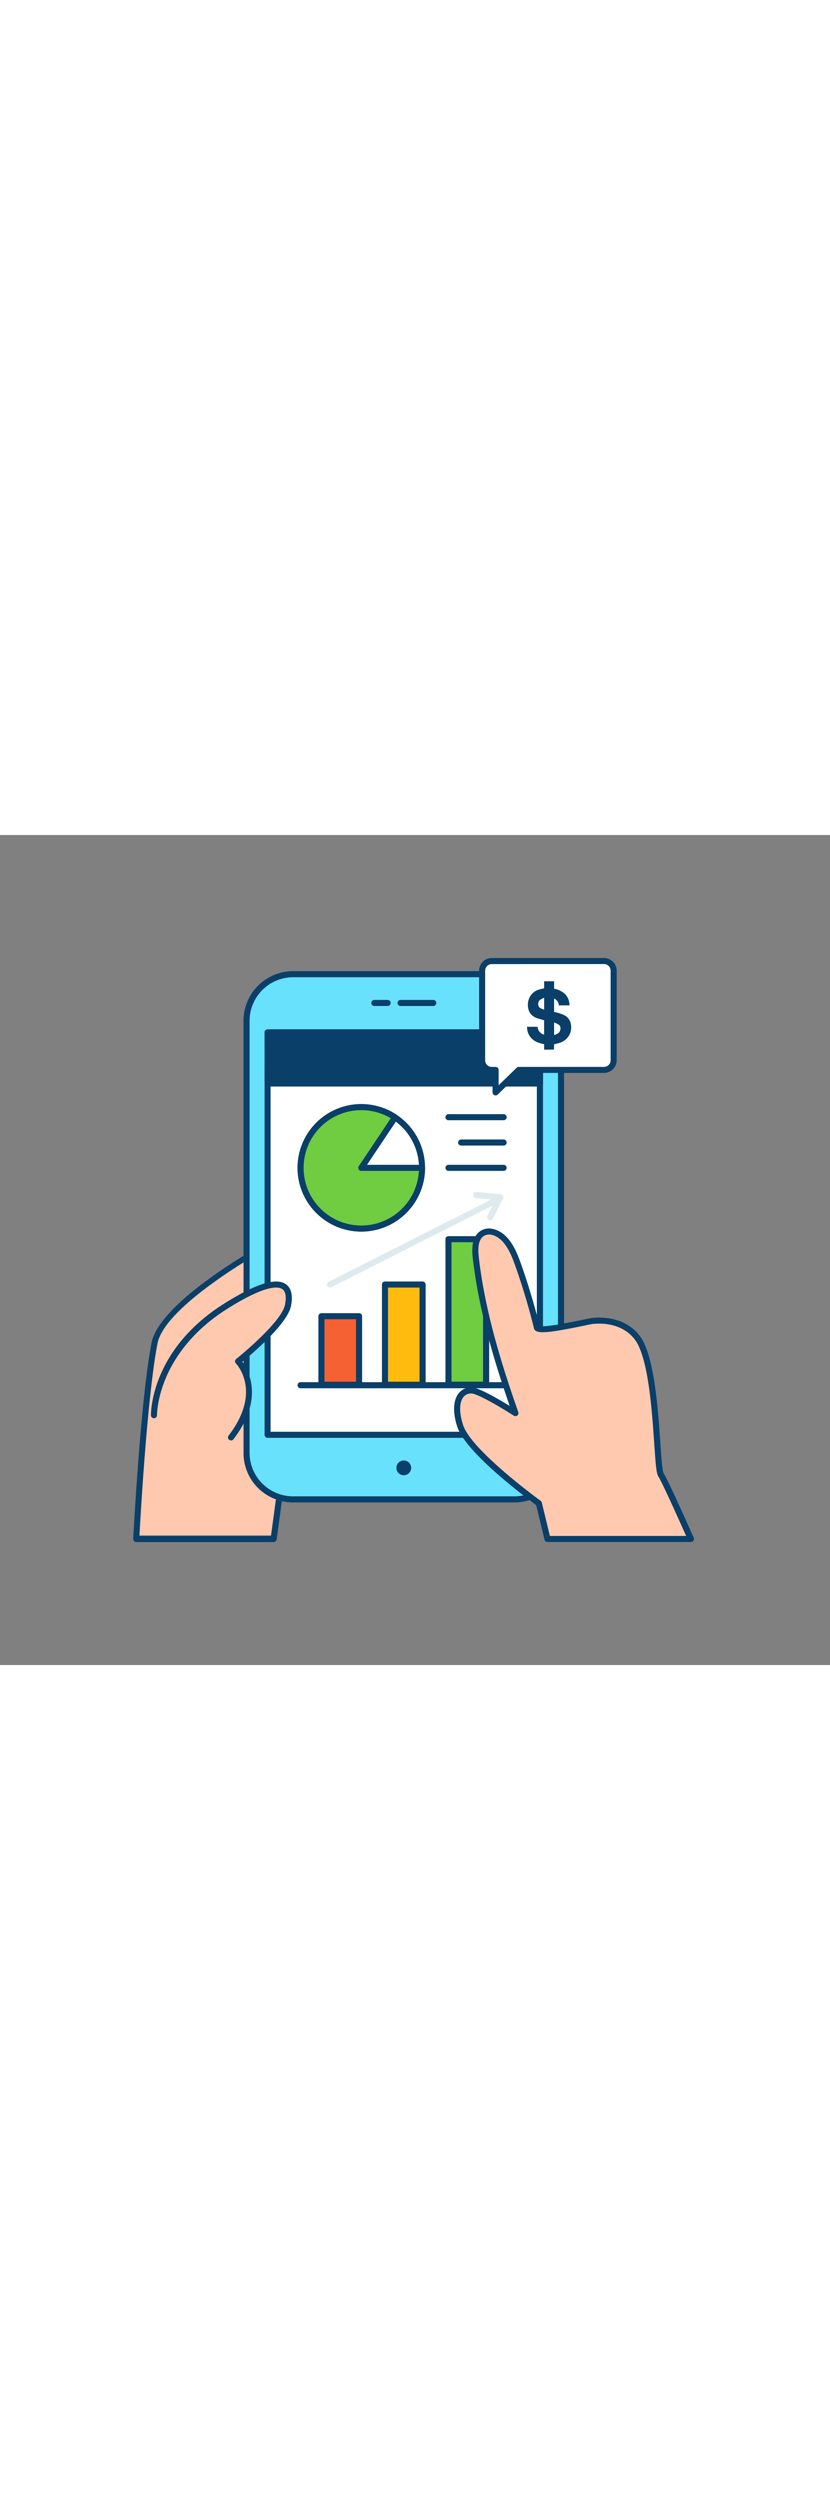 <svg id="_0560_finance_app" data-name="0560_finance_app" xmlns="http://www.w3.org/2000/svg" viewBox="0 0 500 500" data-imageid="finance-app-1-48" imageName="Finance App 1" class="illustrations_image" style="width: 166px;"><rect x="0" y="0" width="500" height="500" fill="#808080" stroke="none"/><defs><style>.cls-1_finance-app-1-48{fill:#68e1fd;}.cls-2_finance-app-1-48{fill:#093f68;}.cls-3_finance-app-1-48{fill:#fff;}.cls-4_finance-app-1-48{fill:#f56132;}.cls-5_finance-app-1-48{fill:#ffbc0e;}.cls-6_finance-app-1-48{fill:#70cc40;}.cls-7_finance-app-1-48{fill:#dfeaef;}.cls-8_finance-app-1-48{fill:#ffc9b0;}.cls-9_finance-app-1-48{fill:none;}</style></defs><g id="device_finance-app-1-48"><rect class="cls-1_finance-app-1-48 targetColor" x="148.52" y="83.85" width="189.45" height="316.38" rx="27.45" style="fill: rgb(104, 225, 253);"/><path class="cls-2_finance-app-1-48" d="M309.89,402.05H176.59a29.93,29.93,0,0,1-29.9-29.9V111.92A29.93,29.93,0,0,1,176.59,82h133.3a29.93,29.93,0,0,1,29.9,29.9V372.15A29.93,29.93,0,0,1,309.89,402.05ZM176.59,85.68a26.27,26.27,0,0,0-26.24,26.24V372.15a26.27,26.27,0,0,0,26.24,26.24h133.3a26.27,26.27,0,0,0,26.24-26.24V111.92a26.27,26.27,0,0,0-26.24-26.24Z"/><rect class="cls-3_finance-app-1-48" x="161.21" y="118.91" width="164.06" height="242.4"/><path class="cls-2_finance-app-1-48" d="M325.27,363.14H161.21a1.83,1.83,0,0,1-1.83-1.83V118.91a1.82,1.82,0,0,1,1.83-1.83H325.27a1.82,1.82,0,0,1,1.83,1.83v242.4A1.83,1.83,0,0,1,325.27,363.14ZM163,359.48h160.4V120.74H163Z"/><path class="cls-2_finance-app-1-48" d="M233.52,103h-8a1.83,1.83,0,1,1,0-3.66h8a1.83,1.83,0,0,1,0,3.66Z"/><path class="cls-2_finance-app-1-48" d="M261,103H241.3a1.83,1.83,0,0,1,0-3.66H261a1.83,1.83,0,0,1,0,3.66Z"/><circle class="cls-2_finance-app-1-48" cx="243.24" cy="381.23" r="4.45"/><rect class="cls-2_finance-app-1-48" x="161.21" y="118.91" width="164.06" height="30.78"/><path class="cls-2_finance-app-1-48" d="M325.27,151.52H161.21a1.83,1.83,0,0,1-1.83-1.83V118.91a1.82,1.82,0,0,1,1.83-1.83H325.27a1.82,1.82,0,0,1,1.83,1.83v30.78A1.83,1.83,0,0,1,325.27,151.52ZM163,147.86h160.4V120.74H163Z"/><path class="cls-2_finance-app-1-48" d="M305.42,333.28H181.07a1.83,1.83,0,0,1,0-3.66H305.42a1.83,1.83,0,0,1,0,3.66Z"/><rect class="cls-4_finance-app-1-48" x="193.64" y="289.87" width="22.67" height="41.25"/><path class="cls-2_finance-app-1-48" d="M216.31,333H193.64a1.83,1.83,0,0,1-1.83-1.83V289.87a1.83,1.83,0,0,1,1.83-1.83h22.67a1.83,1.83,0,0,1,1.83,1.83v41.26A1.83,1.83,0,0,1,216.31,333Zm-20.84-3.66h19V291.7h-19Z"/><rect class="cls-5_finance-app-1-48" x="231.91" y="270.79" width="22.67" height="60.34"/><path class="cls-2_finance-app-1-48" d="M254.58,333H231.91a1.82,1.82,0,0,1-1.83-1.83V270.79a1.82,1.82,0,0,1,1.83-1.83h22.67a1.83,1.83,0,0,1,1.83,1.83v60.34A1.83,1.83,0,0,1,254.58,333Zm-20.84-3.66h19V272.62h-19Z"/><rect class="cls-6_finance-app-1-48" x="270.17" y="243.49" width="22.67" height="87.63"/><path class="cls-2_finance-app-1-48" d="M292.85,333H270.17a1.83,1.83,0,0,1-1.83-1.83V243.49a1.83,1.83,0,0,1,1.83-1.83h22.68a1.83,1.83,0,0,1,1.83,1.83v87.64A1.83,1.83,0,0,1,292.85,333ZM272,329.3h19v-84H272Z"/><circle class="cls-3_finance-app-1-48" cx="217.65" cy="200.5" r="36.58"/><path class="cls-2_finance-app-1-48" d="M217.65,238.91a38.41,38.41,0,1,1,38.41-38.41A38.45,38.45,0,0,1,217.65,238.91Zm0-73.16A34.75,34.75,0,1,0,252.4,200.5,34.79,34.79,0,0,0,217.65,165.75Z"/><path class="cls-6_finance-app-1-48" d="M217.65,200.5h36.58A36.57,36.57,0,1,1,238,170.09Z"/><path class="cls-2_finance-app-1-48" d="M217.65,238.91A38.41,38.41,0,1,1,239,168.57a1.83,1.83,0,0,1,.51,2.54l-18.43,27.56h33.15a1.83,1.83,0,0,1,1.83,1.83A38.45,38.45,0,0,1,217.65,238.91Zm0-73.16a34.75,34.75,0,1,0,34.7,36.58h-34.7a1.83,1.83,0,0,1-1.52-2.85l19.29-28.85A34.62,34.62,0,0,0,217.65,165.75Z"/><path class="cls-2_finance-app-1-48" d="M303.39,171.82H270.17a1.83,1.83,0,1,1,0-3.66h33.22a1.83,1.83,0,1,1,0,3.66Z"/><path class="cls-2_finance-app-1-48" d="M303.39,187.08H277.8a1.83,1.83,0,1,1,0-3.66h25.59a1.83,1.83,0,1,1,0,3.66Z"/><path class="cls-2_finance-app-1-48" d="M303.39,202.33H270.17a1.83,1.83,0,0,1,0-3.66h33.22a1.83,1.83,0,1,1,0,3.66Z"/><path class="cls-7_finance-app-1-48" d="M198.79,272.62a1.83,1.83,0,0,1-.83-3.46l100.22-50.74a1.83,1.83,0,0,1,1.66,3.27L199.62,272.42A1.78,1.78,0,0,1,198.79,272.62Z"/><path class="cls-7_finance-app-1-48" d="M295.25,232a1.75,1.75,0,0,1-.83-.2,1.83,1.83,0,0,1-.8-2.46l4.86-9.56-11.87-1.13a1.82,1.82,0,0,1-1.65-2,1.8,1.8,0,0,1,2-1.65l14.55,1.38a1.83,1.83,0,0,1,1.46,2.65l-6.08,12A1.84,1.84,0,0,1,295.25,232Z"/></g><g id="speech-bubble_finance-app-1-48"><path class="cls-3_finance-app-1-48" d="M363.85,75.93H296.26a5.81,5.81,0,0,0-5.81,5.81v53.93a5.81,5.81,0,0,0,5.81,5.81h2.29v13.57l13.94-13.57h51.36a5.81,5.81,0,0,0,5.81-5.81V81.74A5.81,5.81,0,0,0,363.85,75.93Z"/><path class="cls-2_finance-app-1-48" d="M298.55,156.87a1.76,1.76,0,0,1-.71-.14,1.83,1.83,0,0,1-1.12-1.69V143.31h-.46a7.65,7.65,0,0,1-7.64-7.64V81.74a7.65,7.65,0,0,1,7.64-7.64h67.59a7.65,7.65,0,0,1,7.64,7.64v53.93a7.65,7.65,0,0,1-7.64,7.64H313.23l-13.4,13.05A1.82,1.82,0,0,1,298.55,156.87Zm-2.29-79.11a4,4,0,0,0-4,4v53.93a4,4,0,0,0,4,4h2.29a1.83,1.83,0,0,1,1.83,1.83v9.23l10.84-10.54a1.78,1.78,0,0,1,1.27-.52h51.36a4,4,0,0,0,4-4V81.74a4,4,0,0,0-4-4Z"/><path class="cls-2_finance-app-1-48" d="M327.8,129.32v-3.27c-1.19-.32-2.34-.57-3.45-1a10,10,0,0,1-5.31-4,9.86,9.86,0,0,1-1.54-5.53h6.37a5.05,5.05,0,0,0,3.91,4.72v-8.65c-1.28-.37-2.56-.72-3.82-1.12a8.79,8.79,0,0,1-3.7-2.11,7.26,7.26,0,0,1-2.06-4,10.18,10.18,0,0,1,.4-5.55,9.23,9.23,0,0,1,5.59-5.55,29.23,29.23,0,0,1,3.22-.83l.39-.08V88.09h6v.42c0,1.24,0,2.47,0,3.71,0,.3.1.4.39.46a12.59,12.59,0,0,1,5.56,2.59,9,9,0,0,1,3.16,5.54c.1.59.15,1.19.22,1.82H336.6a4.53,4.53,0,0,0-2.8-4.11v8.07l.69.16a22.88,22.88,0,0,1,5.09,1.63,7.37,7.37,0,0,1,4.4,6.14,9.62,9.62,0,0,1-1.68,7,9.81,9.81,0,0,1-4.81,3.56c-1.19.42-2.44.69-3.73,1v3.17Zm6-16.41v7.51a5.46,5.46,0,0,0,2.64-1.17c1.38-1.13,1.87-4-.15-5.2A22.86,22.86,0,0,0,333.78,112.91Zm-6-7.7V98a23.06,23.06,0,0,0-2.28,1.16c-1.65,1.11-1.91,4.17.2,5.24C326.35,104.68,327.05,104.91,327.78,105.21Z"/></g><g id="hand-2_finance-app-1-48"><path class="cls-8_finance-app-1-48" d="M324.59,402.56l5.22,21.51h86.35c-6.3-14.16-16-35.62-18-38.5-3-4.36-1.82-61.34-12.94-80.72-6-9.82-17.07-13.15-28-12.18-3.31.3-32.91,7.65-33.81,4q-4.61-18.56-10.9-36.63c-1.93-5.52-4-11.11-7.75-15.62-3.42-4.18-9.5-7.33-14.12-4.53s-4.64,9.56-4,15c3.67,31.77,13.26,63.17,23.84,93.32,0,0-15.94-10.3-23.84-13.07s-14.71,4.76-9.4,20.88S324.59,402.56,324.59,402.56Z"/><path class="cls-2_finance-app-1-48" d="M416.16,425.9H329.81a1.83,1.83,0,0,1-1.78-1.39L323,403.65c-5.21-3.81-42.32-31.36-47.48-47-3.11-9.45-2.52-17.2,1.62-21.26,2.61-2.56,6.3-3.26,10.13-1.92,5.46,1.92,14.42,7.18,19.78,10.48-9.14-26.45-18.56-57.23-22.21-88.79-.64-5.56-.83-13.33,4.88-16.8,5.46-3.3,12.42,0,16.49,4.93,3.87,4.71,6,10.34,8.05,16.19,4.15,11.88,7.79,24.08,10.83,36.29,3.28.95,19.37-2.38,25.55-3.66,3.64-.75,5.58-1.15,6.45-1.23,13.17-1.18,24,3.59,29.76,13,7.53,13.12,9.57,42.54,10.92,62,.59,8.48,1.2,17.25,2,18.63,2,2.89,10.95,22.68,18.11,38.78a1.82,1.82,0,0,1-1.67,2.57Zm-84.91-3.66h82.09c-9.25-20.72-15.29-33.66-16.65-35.64s-1.71-7.58-2.6-20.43c-1.33-19.14-3.33-48.06-10.42-60.4-5-8.2-14.58-12.32-26.29-11.27-.69.06-3.17.57-6,1.16-22.73,4.71-28.84,5-29.72,1.46-3-12.26-6.69-24.53-10.85-36.47-1.93-5.52-3.94-10.82-7.43-15.06-3-3.65-8.13-6.33-11.76-4.13-3,1.81-4,6-3.14,13.24,3.84,33.19,14.15,65.61,23.74,92.94a1.83,1.83,0,0,1-2.72,2.14c-.15-.1-15.84-10.22-23.44-12.88a5.87,5.87,0,0,0-6.35,1.07c-3.07,3-3.34,9.55-.72,17.51,5.07,15.37,46.28,45.3,46.7,45.6a1.81,1.81,0,0,1,.7,1.05Z"/></g><g id="hand-1_finance-app-1-48"><path class="cls-9_finance-app-1-48" d="M166.23,400.24l6-44.39v-.29l-6,44.66Z"/><path class="cls-9_finance-app-1-48" d="M163.25,421.88H84l0,.36h79.24l3-22,0,0Z"/><path class="cls-2_finance-app-1-48" d="M163.25,422.24H84l0-.36h0c1.49-26.52,5.31-86.54,10.83-115.47,3-15.55,30.7-35.65,51.85-48.94v-4C124.83,267,94.58,288.64,91.25,306.09,85.54,336,81.66,398.48,80.25,424a1.88,1.88,0,0,0,.5,1.36,1.82,1.82,0,0,0,1.33.57h82.77a1.82,1.82,0,0,0,1.81-1.58l3.12-23.06a30.12,30.12,0,0,1-3.55-1Z"/><path class="cls-8_finance-app-1-48" d="M166.18,400.22a29.55,29.55,0,0,1-19.49-27.78V257.83c-21.15,13.3-48.88,33.4-51.85,48.94-5.5,28.8-9.31,88.42-10.8,115.11h79.21Z"/><path class="cls-8_finance-app-1-48" d="M94.84,306.41C89.32,335.34,85.5,395.36,84,421.88h0c1.49-26.69,5.3-86.31,10.8-115.11,3-15.54,30.7-35.64,51.85-48.94v-.36C125.54,270.76,97.81,290.86,94.84,306.41Z"/><path class="cls-8_finance-app-1-48" d="M92.74,349.49S92.28,311.3,136,283.81c37.52-23.58,39.41-9.76,37.43-.31-2.44,11.67-30,33.55-30,33.55s17.27,17.77-4.26,45.83"/><path class="cls-2_finance-app-1-48" d="M139.17,364.71a1.78,1.78,0,0,1-1.11-.38,1.82,1.82,0,0,1-.34-2.56c20.24-26.39,5.05-42.76,4.39-43.44a1.85,1.85,0,0,1-.51-1.4,1.87,1.87,0,0,1,.69-1.31c7.52-6,27.47-23.46,29.36-32.49.58-2.76,1.14-7.68-1.57-9.56-2.54-1.77-10.21-2.59-33.09,11.79-22.1,13.89-32.46,30.57-37.25,42.12-5.2,12.52-5.17,21.9-5.17,22a1.83,1.83,0,0,1-1.81,1.85h0a1.83,1.83,0,0,1-1.83-1.81c0-1.6,0-39.53,44.13-67.25,19.07-12,31.22-15.81,37.13-11.7,3.34,2.33,4.4,6.93,3.06,13.32C173,294.6,151.8,312.58,146,317.33c3.71,5.11,13.25,22.4-5.37,46.67A1.81,1.81,0,0,1,139.17,364.71Z"/></g></svg>